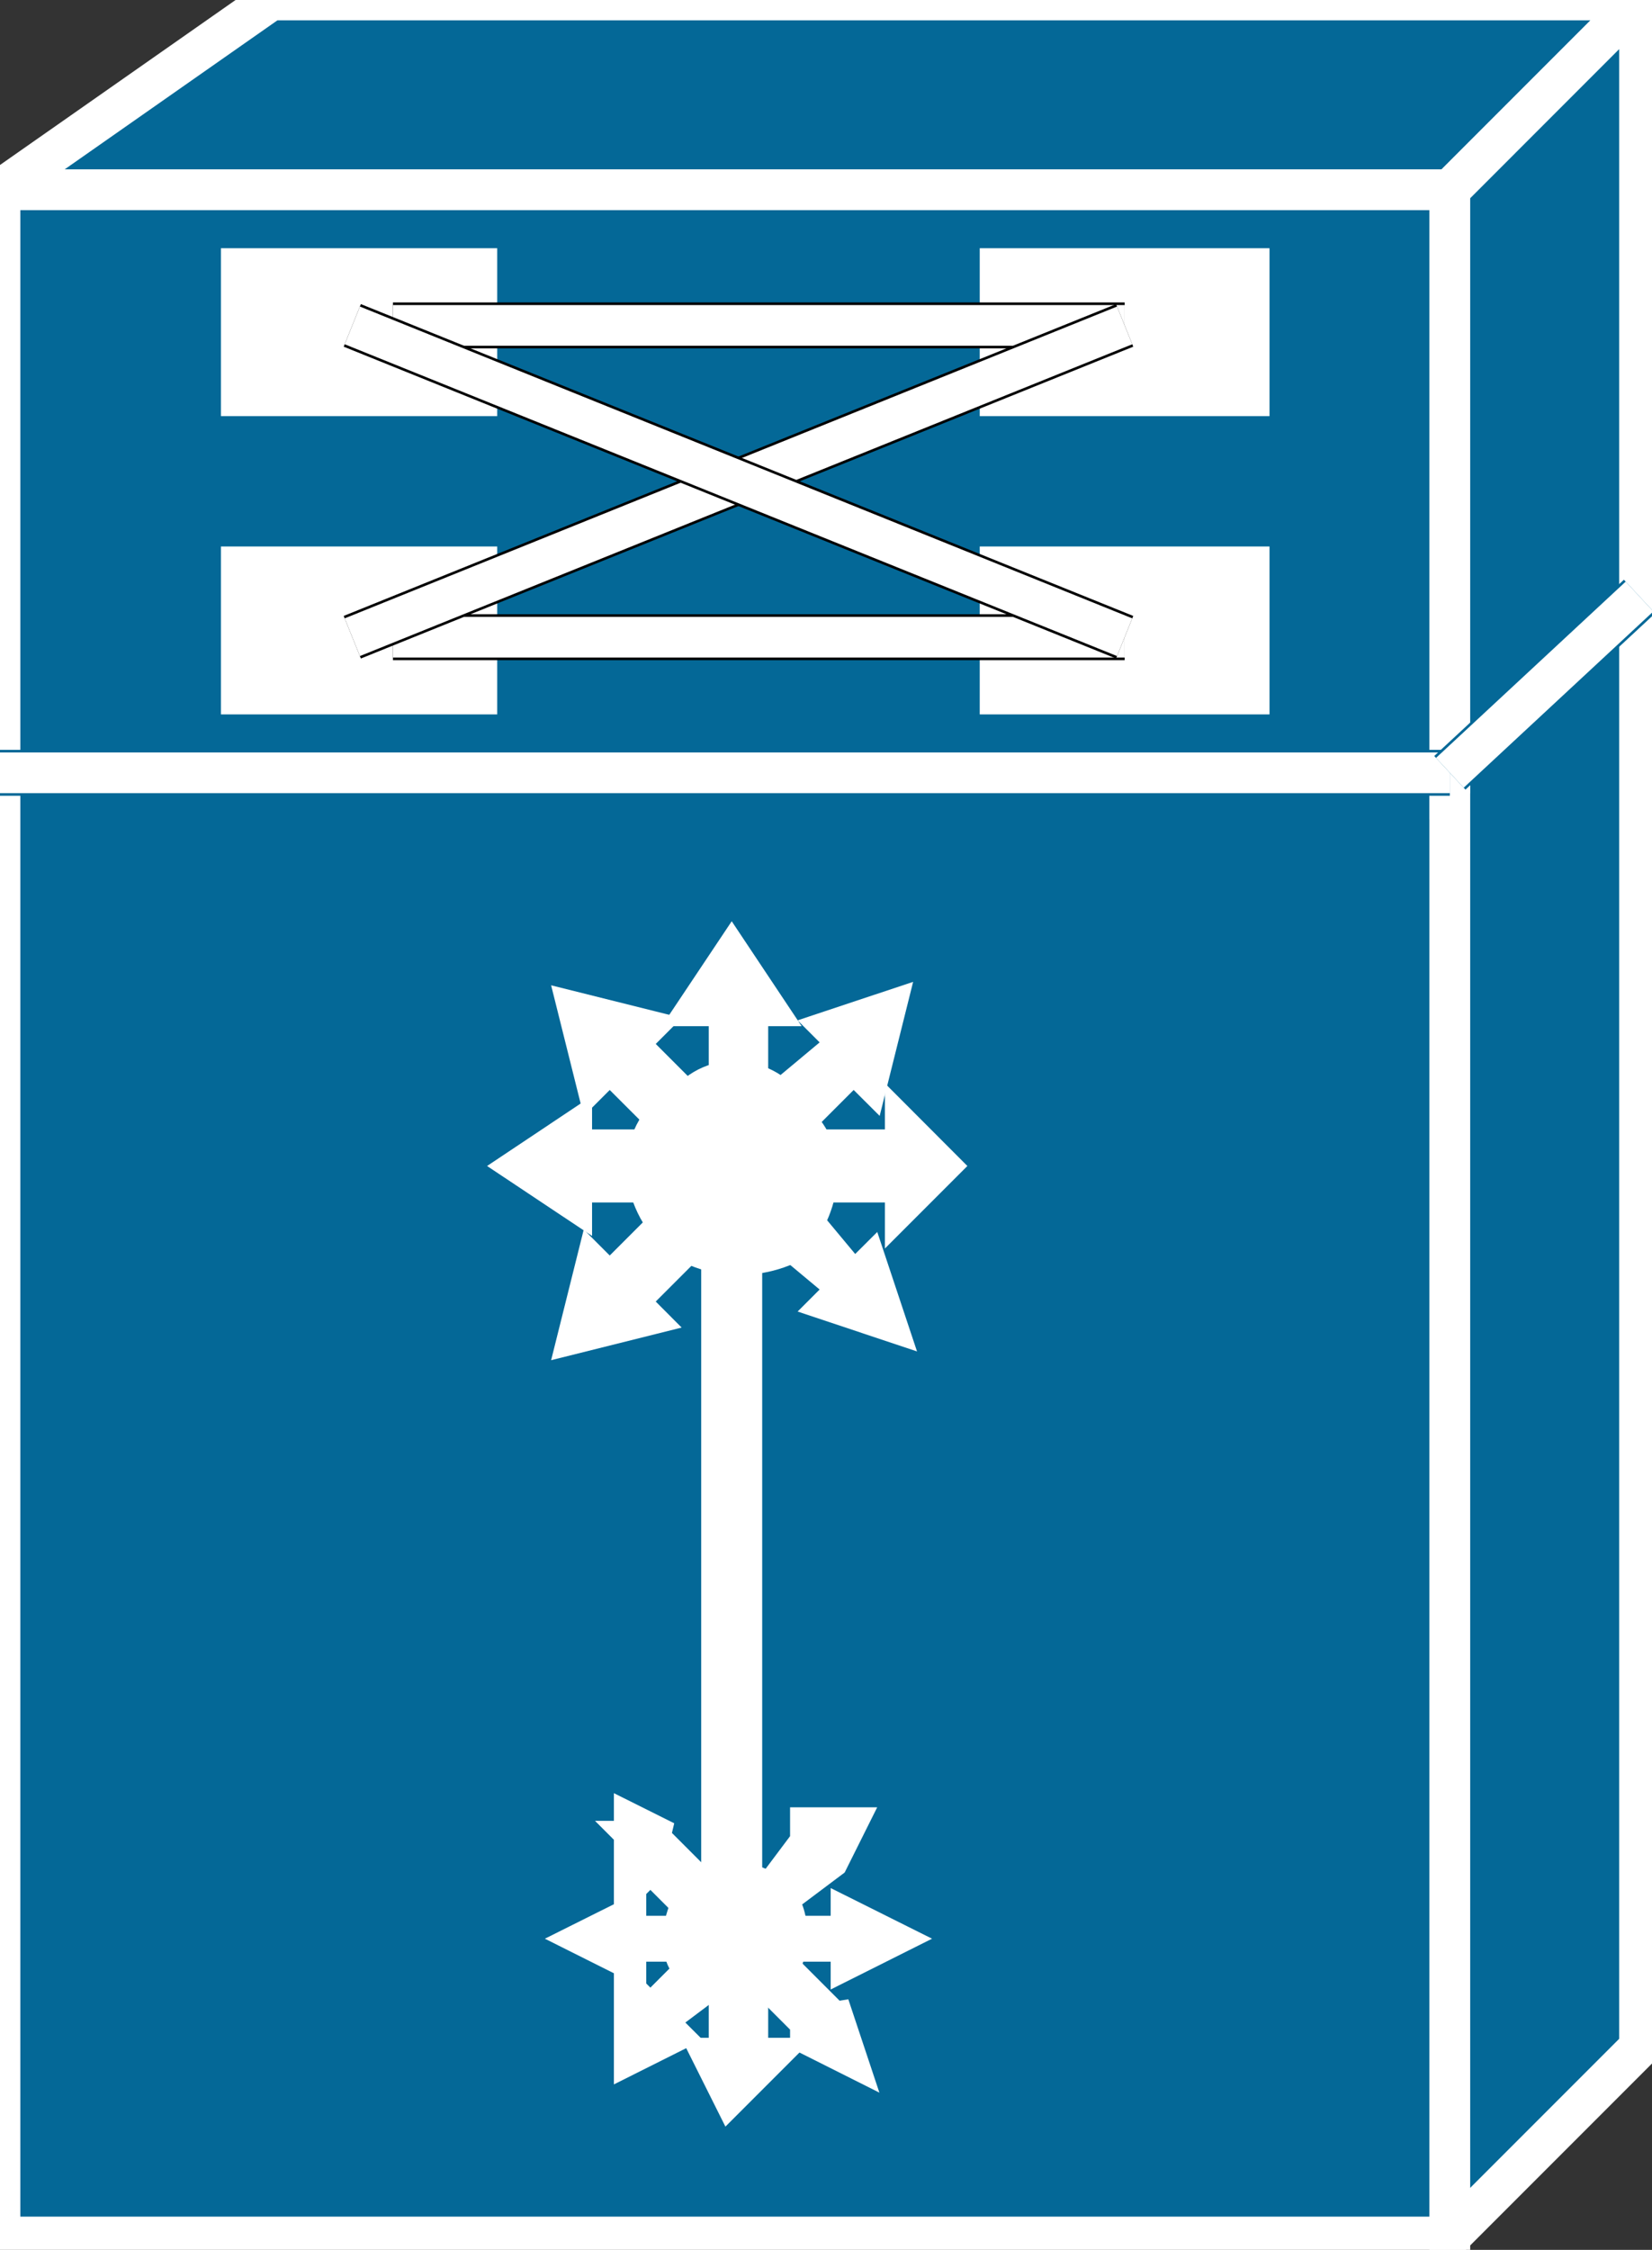 <svg xmlns="http://www.w3.org/2000/svg" xmlns:xlink="http://www.w3.org/1999/xlink" version="1.1" viewBox="0 0 108 147" >
  <rect x="0" y="0" width="108" height="147" fill="#333333" stroke="none"/>
  <title><![CDATA[Multilayer remote switch]]></title>
  <g transform=" scale(3) ">
    <!--converted by libvisio2svg-->
    <g>
      <!--emf-blob start-->
      <g>
        <path d="M 0,48.72 L 0,16.831 L 31.595,16.831 L 31.595,48.72 L 0,48.72 Z " fill="#046897" stroke="#FFFFFF" stroke-width="0.886" stroke-linecap="butt" stroke-linejoin="miter"/>
        <path d="M 35.728,44.587 L 35.728,12.992 L 31.595,16.831 L 31.595,48.72 L 35.728,44.587 Z " fill="#046897" stroke="#FFFFFF" stroke-width="0.886" stroke-linecap="butt" stroke-linejoin="miter"/>
        <path d="M 5.906,0 L 0,4.134 L 31.595,4.134 L 35.728,0 L 5.906,0 Z " fill="#046897" stroke="#FFFFFF" stroke-width="0.886" stroke-linecap="butt" stroke-linejoin="miter"/>
        <path d="M 0,16.831 L 0,4.134 L 31.595,4.134 L 31.595,16.831 L 0,16.831 Z " fill="#046897" stroke="#FFFFFF" stroke-width="0.886" stroke-linecap="butt" stroke-linejoin="miter"/>
        <path d="M 35.728,12.992 L 35.728,0 L 31.595,4.134 L 31.595,16.831 L 35.728,12.992 Z " fill="#046897" stroke="#FFFFFF" stroke-width="0.886" stroke-linecap="butt" stroke-linejoin="miter"/>
        <path d="M 31.595,16.831 L 0,16.831 Z " fill="#046897" stroke-width="1px" stroke="#046897"/>
        <path d="M 31.595,16.831 L 0,16.831 " stroke="#FFFFFF" stroke-width="0.886" stroke-linecap="butt" stroke-linejoin="miter" fill="none"/>
        <path d="M 31.595,16.831 L 35.728,12.992 Z " fill="#046897" stroke-width="1px" stroke="#046897"/>
        <path d="M 31.595,16.831 L 35.728,12.992 " stroke="#FFFFFF" stroke-width="0.886" stroke-linecap="butt" stroke-linejoin="miter" fill="none"/>
        <path d="M 10.335,8.563 L 10.335,5.906 L 5.315,5.906 L 5.315,8.563 L 10.335,8.563 Z " fill="#FFFFFF" stroke-width="1px" stroke="#FFFFFF"/>
        <path d="M 7.677,7.087 L 7.677,7.087 Z " fill="#000000" stroke-width="1px" stroke="#000000"/>
        <path d="M 7.677,7.087 L 7.677,7.087 " stroke="#FFFFFF" stroke-width="0.886" stroke-linecap="butt" stroke-linejoin="miter" fill="none"/>
        <path d="M 21.85,8.563 L 21.85,5.906 L 27.165,5.906 L 27.165,8.563 L 21.85,8.563 Z " fill="#FFFFFF" stroke-width="1px" stroke="#FFFFFF"/>
        <path d="M 24.508,7.087 L 24.508,7.087 Z " fill="#000000" stroke-width="1px" stroke="#000000"/>
        <path d="M 24.508,7.087 L 24.508,7.087 " stroke="#FFFFFF" stroke-width="0.886" stroke-linecap="butt" stroke-linejoin="miter" fill="none"/>
        <path d="M 10.335,15.059 L 10.335,12.402 L 5.315,12.402 L 5.315,15.059 L 10.335,15.059 Z " fill="#FFFFFF" stroke-width="1px" stroke="#FFFFFF"/>
        <path d="M 7.677,13.878 L 7.677,13.878 Z " fill="#000000" stroke-width="1px" stroke="#000000"/>
        <path d="M 7.677,13.878 L 7.677,13.878 " stroke="#FFFFFF" stroke-width="0.886" stroke-linecap="butt" stroke-linejoin="miter" fill="none"/>
        <path d="M 21.85,15.059 L 21.85,12.402 L 27.165,12.402 L 27.165,15.059 L 21.85,15.059 Z " fill="#FFFFFF" stroke-width="1px" stroke="#FFFFFF"/>
        <path d="M 24.508,13.878 L 24.508,13.878 Z " fill="#000000" stroke-width="1px" stroke="#000000"/>
        <path d="M 24.508,13.878 L 24.508,13.878 " stroke="#FFFFFF" stroke-width="0.886" stroke-linecap="butt" stroke-linejoin="miter" fill="none"/>
        <path d="M 8.563,7.087 L 24.508,7.087 Z " fill="#000000" stroke-width="1px" stroke="#000000"/>
        <path d="M 8.563,7.087 L 24.508,7.087 " stroke="#FFFFFF" stroke-width="0.886" stroke-linecap="butt" stroke-linejoin="miter" fill="none"/>
        <path d="M 8.563,13.878 L 24.508,13.878 Z " fill="#000000" stroke-width="1px" stroke="#000000"/>
        <path d="M 8.563,13.878 L 24.508,13.878 " stroke="#FFFFFF" stroke-width="0.886" stroke-linecap="butt" stroke-linejoin="miter" fill="none"/>
        <path d="M 7.677,13.878 L 24.508,7.087 Z " fill="#000000" stroke-width="1px" stroke="#000000"/>
        <path d="M 7.677,13.878 L 24.508,7.087 " stroke="#FFFFFF" stroke-width="0.886" stroke-linecap="butt" stroke-linejoin="miter" fill="none"/>
        <path d="M 7.677,7.087 L 24.508,13.878 Z " fill="#000000" stroke-width="1px" stroke="#000000"/>
        <path d="M 7.677,7.087 L 24.508,13.878 " stroke="#FFFFFF" stroke-width="0.886" stroke-linecap="butt" stroke-linejoin="miter" fill="none"/>
        <path d="M 17.421,25.689 L 19.784,25.689 L 19.784,25.984 L 20.374,25.394 L 19.784,24.803 L 19.784,25.098 L 17.421,25.098 L 17.421,25.689 Z " fill="#FFFFFF" stroke-width="1px" stroke="#FFFFFF"/>
        <path d="M 17.126,24.508 L 18.602,23.032 L 18.898,23.327 L 19.193,22.146 L 18.307,22.441 L 18.602,22.736 L 16.831,24.213 L 17.126,24.508 Z " fill="#FFFFFF" stroke-width="1px" stroke="#FFFFFF"/>
        <path d="M 16.24,23.917 L 16.24,21.85 L 16.535,21.85 L 15.945,20.965 L 15.354,21.85 L 15.945,21.85 L 15.945,23.917 L 16.24,23.917 Z " fill="#FFFFFF" stroke-width="1px" stroke="#FFFFFF"/>
        <path d="M 15.059,24.213 L 13.583,22.736 L 13.878,22.441 L 12.697,22.146 L 12.992,23.327 L 13.287,23.032 L 14.764,24.508 L 15.059,24.213 Z " fill="#FFFFFF" stroke-width="1px" stroke="#FFFFFF"/>
        <path d="M 14.469,25.098 L 12.402,25.098 L 12.402,24.803 L 11.516,25.394 L 12.402,25.984 L 12.402,25.689 L 14.469,25.689 L 14.469,25.098 Z " fill="#FFFFFF" stroke-width="1px" stroke="#FFFFFF"/>
        <path d="M 16.831,26.575 L 18.602,28.051 L 18.307,28.346 L 19.193,28.642 L 18.898,27.756 L 18.602,28.051 L 17.126,26.279 L 16.831,26.575 Z " fill="#FFFFFF" stroke-width="1px" stroke="#FFFFFF"/>
        <path d="M 14.173,26.87 C 14.764,27.756 16.24,28.051 17.421,27.461 C 18.307,26.575 18.602,25.098 17.717,24.213 C 17.126,23.032 15.65,22.736 14.764,23.622 C 13.583,24.213 13.287,25.689 14.173,26.87 Z Z " fill="#FFFFFF" stroke="none"/>
        <path d="M 14.764,26.575 L 13.287,28.051 L 12.992,27.756 L 12.697,28.937 L 13.878,28.642 L 13.583,28.346 L 15.059,26.87 L 14.764,26.575 Z " fill="#FFFFFF" stroke-width="1px" stroke="#FFFFFF"/>
        <path d="M 15.945,26.575 L 15.945,41.043 " stroke="#FFFFFF" stroke-width="1.329" stroke-linecap="butt" stroke-linejoin="miter" fill="none"/>
        <path d="M 15.059,42.224 L 13.583,42.224 L 13.583,41.929 L 12.992,42.224 L 13.583,42.52 L 13.583,42.224 L 15.059,42.224 L 15.059,42.224 Z " fill="#FFFFFF" stroke-width="1px" stroke="#FFFFFF"/>
        <path d="M 15.354,42.815 L 14.173,43.996 L 13.878,43.701 L 13.878,44.587 L 14.469,44.291 L 14.173,43.996 L 15.354,43.11 L 15.354,42.815 Z " fill="#FFFFFF" stroke-width="1px" stroke="#FFFFFF"/>
        <path d="M 15.945,43.406 L 15.945,44.882 L 15.65,44.882 L 15.945,45.472 L 16.535,44.882 L 16.24,44.882 L 16.24,43.406 L 15.945,43.406 Z " fill="#FFFFFF" stroke-width="1px" stroke="#FFFFFF"/>
        <path d="M 16.831,43.11 L 17.717,43.996 L 17.717,44.291 L 18.307,44.587 L 18.012,43.701 L 18.012,43.996 L 16.831,42.815 L 16.831,43.11 Z " fill="#FFFFFF" stroke-width="1px" stroke="#FFFFFF"/>
        <path d="M 17.126,42.224 L 18.602,42.224 L 18.602,42.52 L 19.193,42.224 L 18.602,41.929 L 18.602,42.224 L 17.126,42.224 L 17.126,42.224 Z " fill="#FFFFFF" stroke-width="1px" stroke="#FFFFFF"/>
        <path d="M 15.354,41.339 L 14.173,40.157 L 14.469,40.157 L 13.878,39.862 L 13.878,40.748 L 14.173,40.453 L 15.354,41.634 L 15.354,41.339 Z " fill="#FFFFFF" stroke-width="1px" stroke="#FFFFFF"/>
        <path d="M 17.421,41.339 C 16.831,40.453 15.945,40.453 15.059,40.748 C 14.469,41.339 14.173,42.52 14.764,43.11 C 15.354,43.701 16.24,43.996 16.831,43.406 C 17.717,43.11 17.717,41.929 17.421,41.339 Z Z " fill="#FFFFFF" stroke="none"/>
        <path d="M 16.831,41.339 L 18.012,40.453 L 18.012,40.453 L 18.307,39.862 L 17.717,39.862 L 17.717,40.157 L 16.831,41.339 L 16.831,41.339 Z " fill="#FFFFFF" stroke-width="1px" stroke="#FFFFFF"/>
      </g>
      <!--emf-blob end-->
    </g>
  </g>
</svg>

